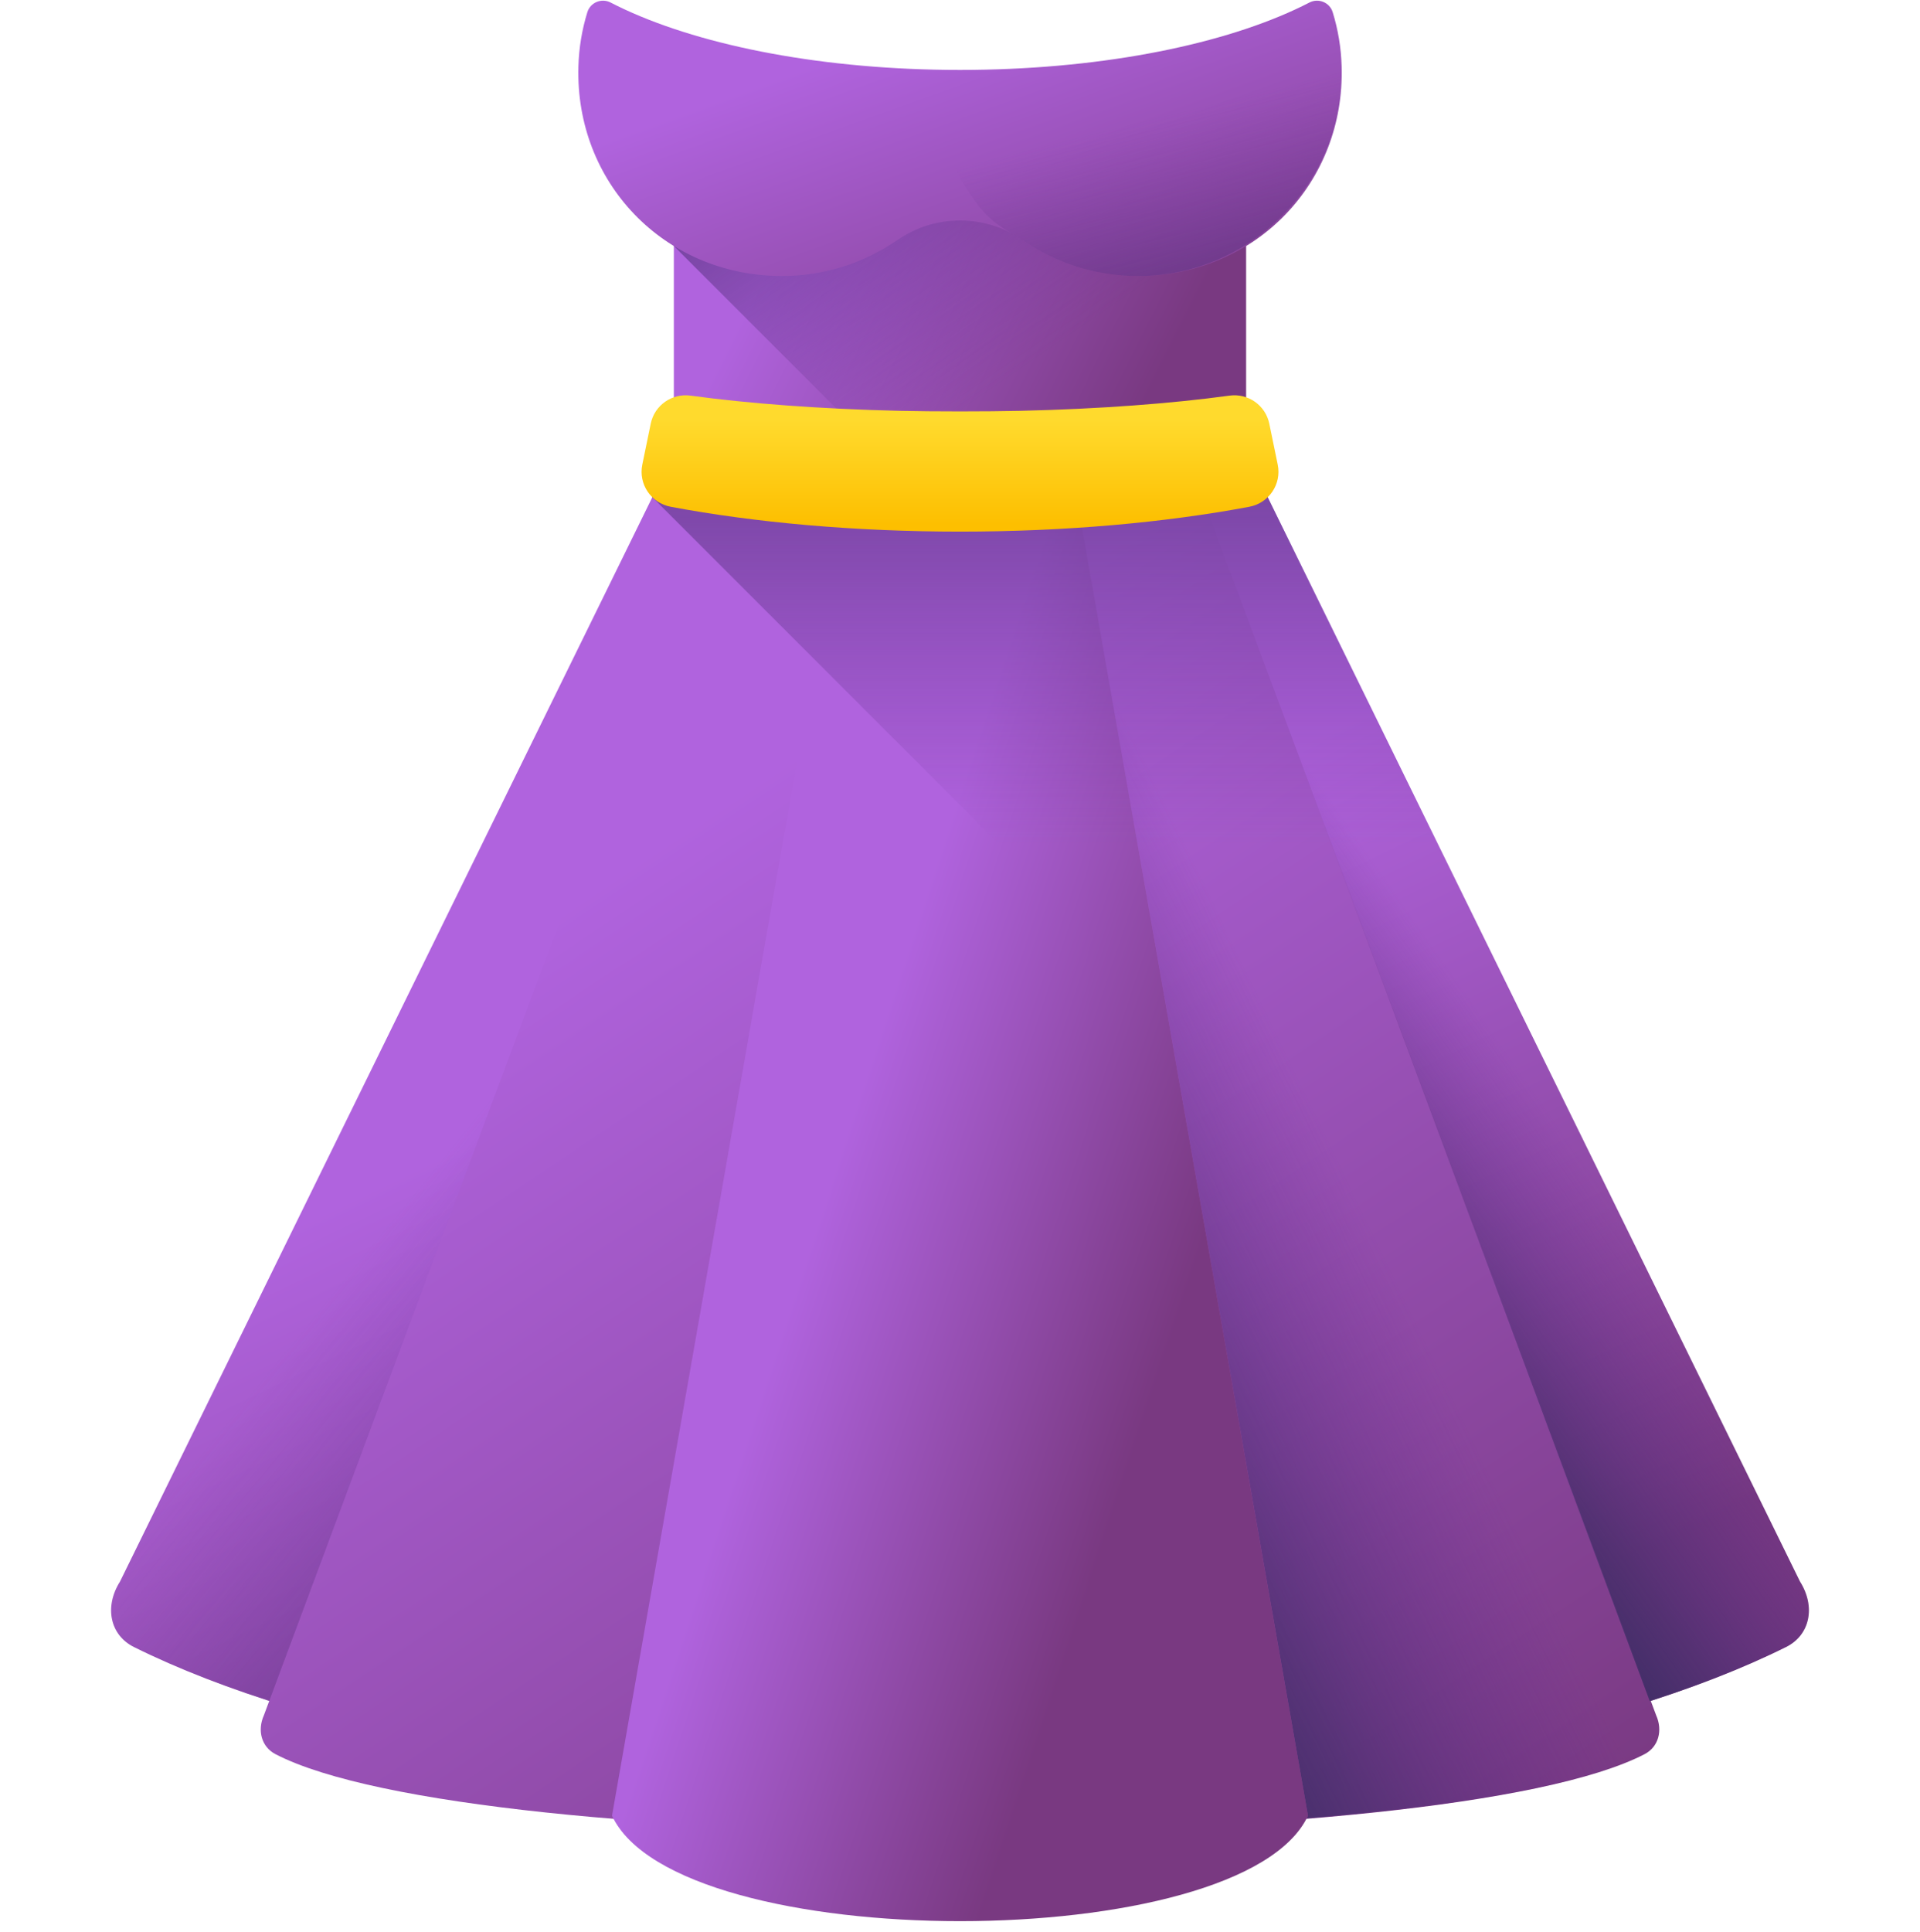 <svg width="169" height="170" viewBox="0 0 169 170" fill="none" xmlns="http://www.w3.org/2000/svg">
<g id="dress" clip-path="url(#clip0)">
<g id="Group">
<path id="Vector" d="M158.438 139.177C159.837 141.397 159.318 143.891 157.21 144.937C141.615 152.679 115.189 157.849 84.5 157.849C53.811 157.849 27.385 152.679 11.79 144.938C9.682 143.891 9.163 141.397 10.562 139.177L59.326 39.869H109.674L158.438 139.177Z" fill="url(#paint0_linear)"/>
<path id="Vector_2" d="M64.626 39.859L23.793 149.695C19.286 148.249 15.266 146.65 11.797 144.927C9.688 143.881 9.17 141.387 10.569 139.168L59.332 39.859H64.626Z" fill="url(#paint1_linear)"/>
<path id="Vector_3" d="M144.76 154.363C127.19 163.487 41.814 163.487 24.244 154.363C23.028 153.731 22.622 152.294 23.233 150.932L64.621 39.858H104.382L145.771 150.932C146.381 152.294 145.975 153.731 144.76 154.363V154.363Z" fill="url(#paint2_linear)"/>
<path id="Vector_4" d="M144.76 154.362C139.651 157.015 128.609 158.908 115.014 160.011C115.057 159.932 115.093 159.857 115.129 159.778L94.089 39.858H104.381L145.77 150.932C146.379 152.294 145.976 153.73 144.76 154.362V154.362Z" fill="url(#paint3_linear)"/>
<path id="Vector_5" d="M115.129 159.779C109.391 172.154 59.608 172.154 53.87 159.779L74.912 39.858H94.087L115.129 159.779Z" fill="url(#paint4_linear)"/>
<path id="Vector_6" d="M157.207 144.926C153.738 146.648 149.719 148.249 145.212 149.694L104.379 39.858H109.673L158.436 139.168C159.835 141.386 159.317 143.88 157.207 144.926V144.926Z" fill="url(#paint5_linear)"/>
</g>
<path id="Vector_7" d="M59.312 9.269H109.684V39.861H59.312V9.269Z" fill="url(#paint6_linear)"/>
<path id="Vector_8" d="M109.687 9.269V39.858H77.526L59.312 21.647V9.269H109.687Z" fill="url(#paint7_linear)"/>
<path id="Vector_9" d="M117.303 1.068C117.038 0.212 116.052 -0.189 115.256 0.223C108.705 3.609 98.424 5.874 86.736 6.13C85.996 6.148 85.252 6.155 84.502 6.155C83.751 6.155 83.008 6.148 82.268 6.13C70.579 5.874 60.299 3.61 53.747 0.223C52.952 -0.189 51.966 0.212 51.701 1.068C51.23 2.59 50.957 4.199 50.911 5.865C50.629 16.05 58.42 24.168 68.609 24.286C72.476 24.33 76.064 23.151 79.01 21.111C82.297 18.836 86.708 18.836 89.993 21.111C92.94 23.151 96.528 24.33 100.395 24.286C110.583 24.168 118.375 16.05 118.093 5.865C118.047 4.199 117.774 2.59 117.303 1.068V1.068Z" fill="url(#paint8_linear)"/>
<path id="Vector_10" d="M118.092 5.865C118.045 4.199 117.772 2.59 117.301 1.068C117.036 0.212 116.051 -0.189 115.255 0.223C108.703 3.61 98.423 5.874 86.734 6.13C85.994 6.148 85.251 6.155 84.5 6.155C83.755 6.155 83.016 6.148 82.281 6.13C82.272 6.362 82.263 6.594 82.263 6.829C82.263 11.147 83.755 15.115 86.248 18.251C87.031 19.236 88.05 19.994 89.155 20.596C89.441 20.752 89.721 20.924 89.992 21.112C92.871 23.105 96.362 24.276 100.127 24.287C110.167 24.316 118.369 15.901 118.092 5.865V5.865Z" fill="url(#paint9_linear)"/>
<path id="Vector_11" d="M158.038 144.375L57.415 43.752L59.327 39.859H109.675L158.438 139.17C159.632 141.065 159.428 143.152 158.038 144.375V144.375Z" fill="url(#paint10_linear)"/>
<path id="Vector_12" d="M56.536 40.885C56.181 42.605 57.312 44.272 59.038 44.596C66.417 45.981 75.174 46.781 84.501 46.781C93.828 46.781 102.585 45.981 109.964 44.596C111.69 44.272 112.821 42.605 112.466 40.885L111.724 37.282C111.39 35.664 109.858 34.59 108.222 34.814C103.126 35.513 96.778 35.989 89.813 36.153C86.866 36.22 82.135 36.22 79.189 36.153C72.224 35.989 65.875 35.512 60.78 34.814C59.143 34.59 57.611 35.664 57.278 37.282L56.536 40.885Z" fill="url(#paint11_linear)"/>
</g>
<defs>
<linearGradient id="paint0_linear" x1="60.317" y1="91.281" x2="93.905" y2="161.227" gradientUnits="userSpaceOnUse">
<stop stop-color="#B063DE"/>
<stop offset="1" stop-color="#793981"/>
</linearGradient>
<linearGradient id="paint1_linear" x1="43.248" y1="96.562" x2="86.516" y2="131.828" gradientUnits="userSpaceOnUse">
<stop stop-color="#662D90" stop-opacity="0"/>
<stop offset="0.183" stop-color="#5C2D85" stop-opacity="0.184"/>
<stop offset="0.692" stop-color="#442D6C" stop-opacity="0.692"/>
<stop offset="1" stop-color="#3B2D63"/>
</linearGradient>
<linearGradient id="paint2_linear" x1="51.726" y1="78.471" x2="117.308" y2="177.013" gradientUnits="userSpaceOnUse">
<stop stop-color="#B063DE"/>
<stop offset="1" stop-color="#793981"/>
</linearGradient>
<linearGradient id="paint3_linear" x1="116.134" y1="98.701" x2="86.275" y2="113.107" gradientUnits="userSpaceOnUse">
<stop stop-color="#662D90" stop-opacity="0"/>
<stop offset="0.183" stop-color="#5C2D85" stop-opacity="0.184"/>
<stop offset="0.692" stop-color="#442D6C" stop-opacity="0.692"/>
<stop offset="1" stop-color="#3B2D63"/>
</linearGradient>
<linearGradient id="paint4_linear" x1="73.926" y1="101.466" x2="105.139" y2="111.732" gradientUnits="userSpaceOnUse">
<stop stop-color="#B063DE"/>
<stop offset="1" stop-color="#793981"/>
</linearGradient>
<linearGradient id="paint5_linear" x1="131.931" y1="91.627" x2="111.813" y2="105.637" gradientUnits="userSpaceOnUse">
<stop stop-color="#662D90" stop-opacity="0"/>
<stop offset="0.183" stop-color="#5C2D85" stop-opacity="0.184"/>
<stop offset="0.692" stop-color="#442D6C" stop-opacity="0.692"/>
<stop offset="1" stop-color="#3B2D63"/>
</linearGradient>
<linearGradient id="paint6_linear" x1="70.431" y1="17.532" x2="101.885" y2="33.258" gradientUnits="userSpaceOnUse">
<stop stop-color="#B063DE"/>
<stop offset="1" stop-color="#793981"/>
</linearGradient>
<linearGradient id="paint7_linear" x1="94.203" y1="29.546" x2="67.039" y2="-9.89" gradientUnits="userSpaceOnUse">
<stop stop-color="#662D90" stop-opacity="0"/>
<stop offset="0.183" stop-color="#5C2D85" stop-opacity="0.184"/>
<stop offset="0.692" stop-color="#442D6C" stop-opacity="0.692"/>
<stop offset="1" stop-color="#3B2D63"/>
</linearGradient>
<linearGradient id="paint8_linear" x1="82.817" y1="1.751" x2="95.863" y2="38.208" gradientUnits="userSpaceOnUse">
<stop stop-color="#B063DE"/>
<stop offset="1" stop-color="#793981"/>
</linearGradient>
<linearGradient id="paint9_linear" x1="101.146" y1="10.513" x2="109.009" y2="42.205" gradientUnits="userSpaceOnUse">
<stop stop-color="#662D90" stop-opacity="0"/>
<stop offset="0.183" stop-color="#5C2D85" stop-opacity="0.184"/>
<stop offset="0.692" stop-color="#442D6C" stop-opacity="0.692"/>
<stop offset="1" stop-color="#3B2D63"/>
</linearGradient>
<linearGradient id="paint10_linear" x1="108.318" y1="74.262" x2="108.318" y2="16.352" gradientUnits="userSpaceOnUse">
<stop stop-color="#662D90" stop-opacity="0"/>
<stop offset="0.183" stop-color="#5C2D85" stop-opacity="0.184"/>
<stop offset="0.692" stop-color="#442D6C" stop-opacity="0.692"/>
<stop offset="1" stop-color="#3B2D63"/>
</linearGradient>
<linearGradient id="paint11_linear" x1="84.501" y1="36.972" x2="84.501" y2="46.139" gradientUnits="userSpaceOnUse">
<stop stop-color="#FFDA2D"/>
<stop offset="1" stop-color="#FDBF00"/>
</linearGradient>
<clipPath id="clip0">
<rect width="169" height="169" fill="white" transform="translate(0 0.06)"/>
</clipPath>
</defs>
</svg>

